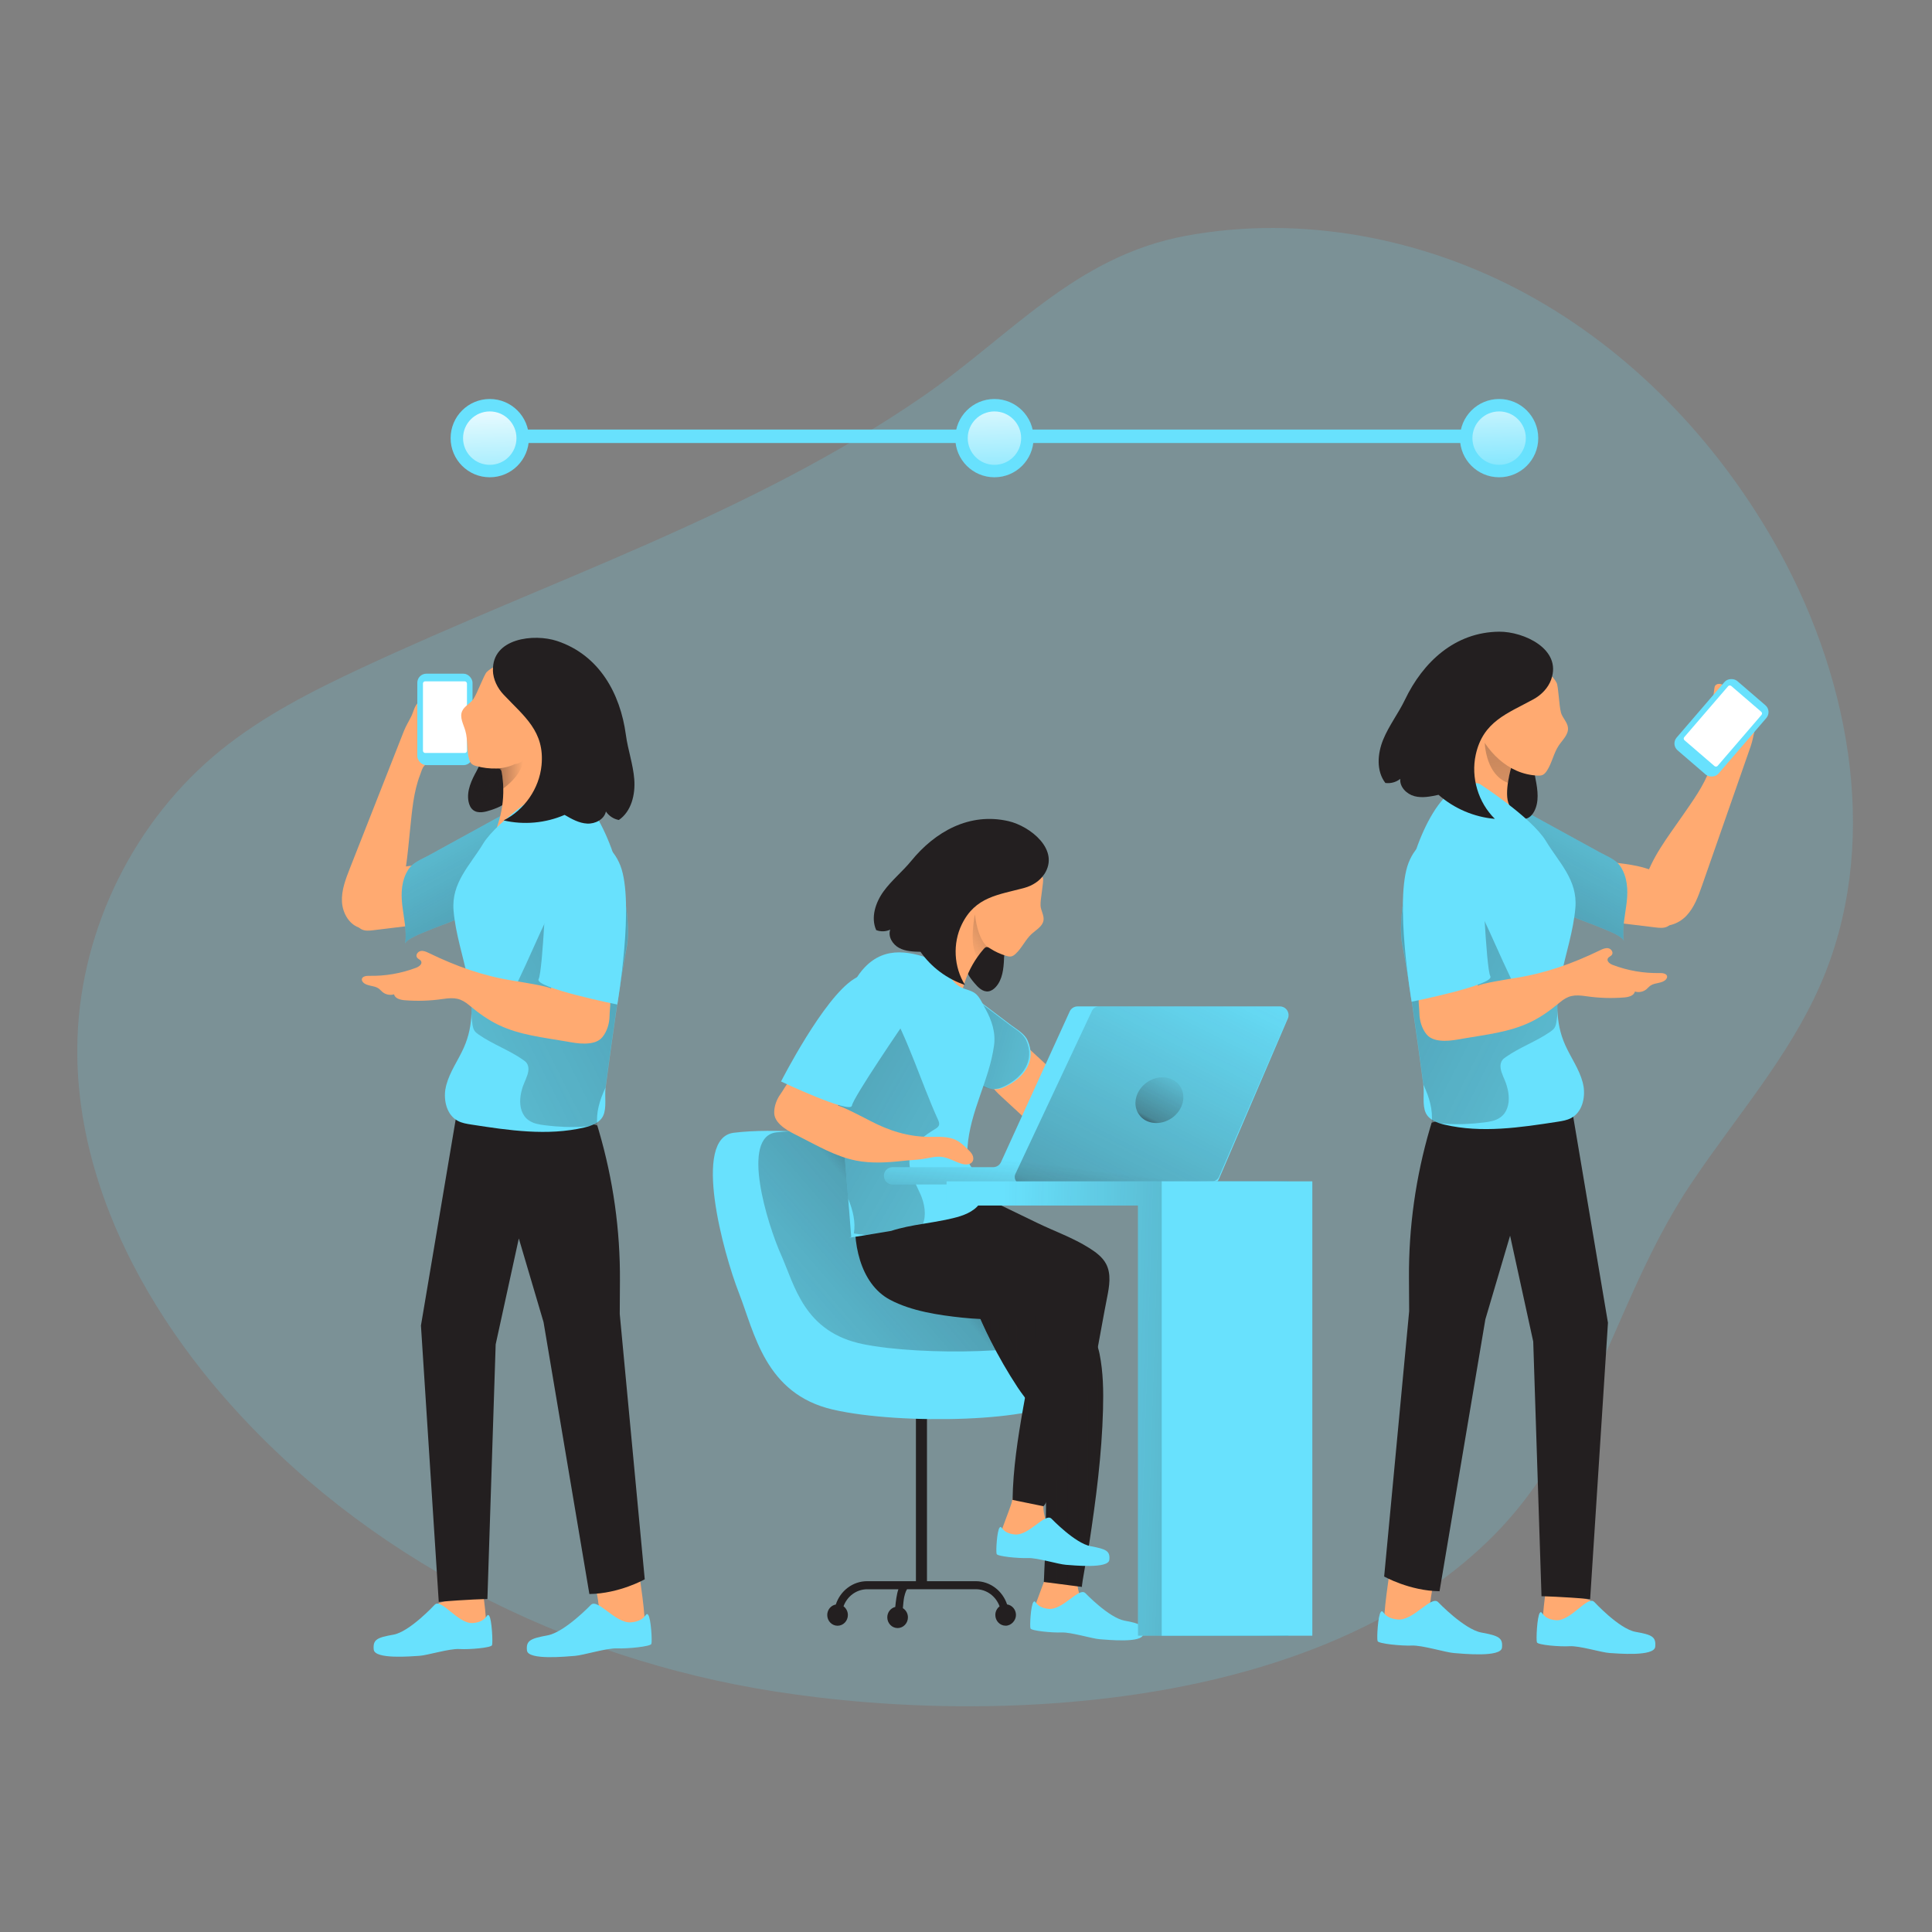 <svg transform="scale(1)" id="_0624_Workflow" xmlns="http://www.w3.org/2000/svg" xmlns:xlink="http://www.w3.org/1999/xlink" viewBox="0 0 500 500" class="show_show__wrapper__graphic__5Waiy "><rect x="0" y="0" width="500" height="500" fill="#808080" stroke="none"/><title>React</title><defs><style>.cls-1{fill:url(#linear-gradient);}.cls-1,.cls-2,.cls-3,.cls-4,.cls-5,.cls-6,.cls-7,.cls-8,.cls-9,.cls-10,.cls-11,.cls-12,.cls-13,.cls-14,.cls-15,.cls-16,.cls-17,.cls-18,.cls-19,.cls-20,.cls-21,.cls-22,.cls-23,.cls-24{stroke-width:0px;}.cls-2{isolation:isolate;opacity:.18;}.cls-2,.cls-24{fill:#68e1fd;}.cls-3{fill:url(#linear-gradient-11);}.cls-4{fill:url(#linear-gradient-12);}.cls-5{fill:url(#linear-gradient-13);}.cls-6{fill:url(#linear-gradient-10);}.cls-7{fill:url(#linear-gradient-17);}.cls-8{fill:url(#linear-gradient-16);}.cls-9{fill:url(#linear-gradient-19);}.cls-10{fill:url(#linear-gradient-15);}.cls-11{fill:url(#linear-gradient-18);}.cls-12{fill:url(#linear-gradient-14);}.cls-13{fill:url(#linear-gradient-4);}.cls-14{fill:url(#linear-gradient-2);}.cls-15{fill:url(#linear-gradient-3);}.cls-16{fill:url(#linear-gradient-8);}.cls-17{fill:url(#linear-gradient-9);}.cls-18{fill:url(#linear-gradient-7);}.cls-19{fill:url(#linear-gradient-5);}.cls-20{fill:url(#linear-gradient-6);}.cls-21{fill:#231f20;}.cls-22{fill:#fff;}.cls-23{fill:#ffaa71;}</style><linearGradient id="linear-gradient" x1="309.5" y1="4240.38" x2="215.85" y2="4159.57" gradientTransform="translate(-56 4546) scale(1 -1)" gradientUnits="userSpaceOnUse"><stop offset="0" stop-color="#231f20"></stop><stop offset=".08" stop-color="#231f20" stop-opacity=".69"></stop><stop offset=".21" stop-color="#231f20" stop-opacity=".32"></stop><stop offset="1" stop-color="#231f20" stop-opacity="0"></stop></linearGradient><linearGradient id="linear-gradient-2" x1="308.15" y1="4177.12" x2="341.51" y2="4177.12" xlink:href="#linear-gradient"></linearGradient><linearGradient id="linear-gradient-3" x1="-131.95" y1="4441.94" x2="-52.59" y2="4430.44" gradientTransform="translate(-284.39 4674.77) rotate(8.32) scale(1 -1)" xlink:href="#linear-gradient"></linearGradient><linearGradient id="linear-gradient-4" x1="317.57" y1="4309.99" x2="304.87" y2="4301.27" xlink:href="#linear-gradient"></linearGradient><linearGradient id="linear-gradient-5" x1="1224.7" y1="4431.32" x2="1370.76" y2="4374.19" gradientTransform="translate(-1670.44 4471.96) rotate(8.32) scale(1 -1)" xlink:href="#linear-gradient"></linearGradient><linearGradient id="linear-gradient-6" x1="332.1" y1="4221.78" x2="334.8" y2="4243.69" xlink:href="#linear-gradient"></linearGradient><linearGradient id="linear-gradient-7" x1="-4696.89" y1="4213.61" x2="-4741.55" y2="4300.93" gradientTransform="translate(-4423.07 4546) rotate(-180)" xlink:href="#linear-gradient"></linearGradient><linearGradient id="linear-gradient-8" x1="-4598.63" y1="4294.42" x2="-4606.26" y2="4309.34" gradientTransform="translate(-6293.12 715.34) rotate(-145.05) scale(1 .96) skewX(-7.35)" xlink:href="#linear-gradient"></linearGradient><linearGradient id="linear-gradient-9" x1="1585.16" y1="3702.22" x2="1635.57" y2="3756.26" gradientTransform="translate(-192.61 4234.71) rotate(-14.8) scale(1 -1)" xlink:href="#linear-gradient"></linearGradient><linearGradient id="linear-gradient-10" x1="439.62" y1="4376.1" x2="449.94" y2="4311.91" xlink:href="#linear-gradient"></linearGradient><linearGradient id="linear-gradient-11" x1="966.64" y1="4399.09" x2="1133.01" y2="4334.02" gradientTransform="translate(-1050.71 4521) rotate(5.38) scale(1 -1)" xlink:href="#linear-gradient"></linearGradient><linearGradient id="linear-gradient-12" x1="401.62" y1="4180.47" x2="314" y2="4183.26" xlink:href="#linear-gradient"></linearGradient><linearGradient id="linear-gradient-13" x1="-794.82" y1="4330.27" x2="-744.4" y2="4384.31" gradientTransform="translate(-1743.74 4234.71) rotate(-165.2)" xlink:href="#linear-gradient"></linearGradient><linearGradient id="linear-gradient-14" x1="176.21" y1="4345.35" x2="203.98" y2="4341.49" xlink:href="#linear-gradient"></linearGradient><linearGradient id="linear-gradient-15" x1="-1483.89" y1="4167.58" x2="-1317.53" y2="4102.51" gradientTransform="translate(-885.63 4521) rotate(174.62)" xlink:href="#linear-gradient"></linearGradient><linearGradient id="linear-gradient-16" x1="184.48" y1="4345.57" x2="191.42" y2="4345.57" xlink:href="#linear-gradient"></linearGradient><linearGradient id="linear-gradient-17" x1="182.36" y1="4444.79" x2="183.48" y2="4410.19" gradientTransform="translate(-56 4546) scale(1 -1)" gradientUnits="userSpaceOnUse"><stop offset="0" stop-color="#fff"></stop><stop offset="1" stop-color="#fff" stop-opacity="0"></stop></linearGradient><linearGradient id="linear-gradient-18" x1="312.83" y1="4449" x2="313.95" y2="4414.4" xlink:href="#linear-gradient-17"></linearGradient><linearGradient id="linear-gradient-19" x1="443.31" y1="4453.21" x2="444.42" y2="4418.61" xlink:href="#linear-gradient-17"></linearGradient></defs><path class="cls-2" id="background" d="M472.47,251.59c-.44,1.13-.91,2.25-1.4,3.36-8.13,18.59-21.82,34.09-33.13,50.95-.3.44-.6.89-.9,1.34-.84,1.27-1.66,2.56-2.44,3.86-8.82,14.41-14.85,30.14-21.79,45.31-.38.84-.76,1.67-1.15,2.5-1.94,4.16-3.97,8.27-6.16,12.29-5.04,9.27-10.95,18.07-18.66,25.9-10.29,10.44-22.69,18.72-36.4,25.15-.37.18-.75.36-1.13.53-4.36,2.01-8.84,3.83-13.43,5.47-15.12,5.44-31.37,9.01-47.83,11.06-21.39,2.69-43.13,2.84-63.23,1.27-4.4-.34-8.71-.77-12.93-1.27-3.88-.46-7.69-.98-11.39-1.56-54.4-8.51-106.58-34.8-142.66-76.34-.63-.72-1.25-1.44-1.87-2.17-1.23-1.45-2.43-2.92-3.62-4.42-6.81-8.59-12.92-17.86-17.96-27.62-1.11-2.15-2.16-4.31-3.16-6.5-.99-2.15-1.91-4.32-2.77-6.51-1.31-3.31-2.48-6.67-3.51-10.06-3.51-11.55-5.32-23.53-4.89-35.66,1.02-28.5,14.87-56.32,37.03-74.28,11.01-8.92,23.77-15.4,36.62-21.39,48.67-22.69,100.55-39.56,144.8-69.99,22.93-15.73,39.6-36.45,68.37-41.78,29.93-5.54,61.55.52,88.27,15.1,26.72,14.58,48.59,37.37,63.77,63.76,19.34,33.64,27.69,75.76,13.55,111.7h0Z"></path><g id="chair"><path class="cls-21" d="M216.31,415.23c1.15-3.5,4.35-6.02,8.11-6.02h12.62v-44.6h2.86v44.6h12.62c3.76,0,6.95,2.52,8.11,6.01,1.3.19,2.3,1.34,2.3,2.74s-1.2,2.77-2.67,2.77-2.67-1.24-2.67-2.77c0-.92.43-1.73,1.1-2.23-.93-2.59-3.34-4.44-6.15-4.44h-17.78c-.15.17-.47.74-.76,2.03-.15.68-.26,2.05-.34,2.87.78.48,1.31,1.37,1.31,2.38,0,1.53-1.2,2.77-2.67,2.77s-2.67-1.24-2.67-2.77c0-1.31.88-2.41,2.06-2.69.13-1.3.37-3.4.82-4.58h-8.07c-2.81,0-5.21,1.84-6.14,4.41.68.5,1.13,1.33,1.13,2.26,0,1.53-1.2,2.77-2.67,2.77s-2.67-1.24-2.67-2.77c0-1.38.97-2.52,2.25-2.73h-.03Z"></path><path class="cls-24" d="M215.68,293.61c9.34,4.51,13.39,26.59,17.45,35.6,4.05,9.01,16.22,5.41,28.83,11.26,12.62,5.86,18.97,15.25,13.32,21.37-5.66,6.12-42.15,7.02-59.72,2.96-17.57-4.05-20.27-19.82-24.33-30.19-4.05-10.36-12.16-40.1-1.35-41.45,10.81-1.35,25.8.44,25.8.44h0Z"></path><path class="cls-1" d="M223.5,293.39c8.16,3.45,11.7,20.34,15.24,27.24,3.54,6.89,14.16,4.14,25.18,8.62,11.02,4.48,16.57,11.67,11.63,16.35-4.94,4.68-36.81,5.37-52.15,2.27s-17.71-15.17-21.25-23.1c-3.54-7.93-10.62-30.68-1.18-31.72s22.53.34,22.53.34h0Z"></path></g><g id="character_2"><path class="cls-23" d="M278.96,415.21c-.2.27-.45.52-.7.75-.69.62-1.46,1.16-2.34,1.47-2.05.72-4.31.12-6.38-.54-.51-.16-1.06-.37-1.32-.84-.29-.53-.08-1.19.13-1.76.53-1.42,1.05-2.84,1.58-4.26.33-.88.65-1.76.83-2.68.14-.69.4-1.44,1.05-1.85.31-.19.68-.23,1.05-.24,1.2-.03,2.41.19,3.44.82.45.27.89.61,1.23,1.01s.93.85,1.13,1.3c.09.2.09.42.1.64.02.89.14,1.78.35,2.65.21.89.53,1.83.26,2.71-.09.3-.24.57-.42.82h.01Z"></path><path class="cls-24" d="M280.86,412.27s6.13,6.41,10.16,7.15,5.08,1.22,4.83,3.55c-.26,2.32-9.27,1.4-11.24,1.26-1.97-.14-7.44-1.85-9.88-1.75s-7.82-.42-8.04-1.04c-.23-.61.08-6.02.76-6.83.68-.81.36,1.44,3.99,1.77,3.64.33,7.81-5.68,9.42-4.1h0Z"></path><path class="cls-21" d="M253.55,330.33c.97-1.37,2.39-2.42,4-2.91,4.41-1.34,8.94,1.49,12.46,4.46,5.68,4.8,13.04,10.96,14.55,18.48.96,4.76,1.03,9.63.9,14.47-.31,11.64-1.83,23.26-3.59,34.75-.1.64-2.08,11.03-1.85,11.11l-9.87-1.28c.44-8.61.66-17.26.52-25.88-.08-4.72,0-9.75-1.15-14.36-.96-3.82-3.97-6.8-6.13-10.09-2.57-3.91-4.91-7.97-7.01-12.15-.76-1.5-1.48-3.03-2.17-4.56-1.42-3.14-2.72-6.65-1.7-9.94.23-.75.59-1.46,1.04-2.1h0Z"></path><path class="cls-14" d="M253.55,330.33c.97-1.37,2.39-2.42,4-2.91,4.41-1.34,8.94,1.49,12.46,4.46,5.68,4.8,13.04,10.96,14.55,18.48.96,4.76,1.03,9.63.9,14.47-.31,11.64-1.83,23.26-3.59,34.75-.1.64-2.08,11.03-1.85,11.11l-9.87-1.28c.44-8.61.66-17.26.52-25.88-.08-4.72,0-9.75-1.15-14.36-.96-3.82-3.97-6.8-6.13-10.09-2.57-3.91-4.91-7.97-7.01-12.15-.76-1.5-1.48-3.03-2.17-4.56-1.42-3.14-2.72-6.65-1.7-9.94.23-.75.59-1.46,1.04-2.1h0Z"></path><path class="cls-23" d="M264.12,269.06c-.4-.5-.87-1.05-1.51-1.1-.36-.02-.7.12-1.02.28-3.01,1.51-4.95,4.71-5.47,8.04-.22,1.43-.21,2.94.37,4.26.58,1.32,1.67,2.34,2.73,3.31,2.9,2.68,5.8,5.36,8.7,8.04.68.63,1.41,1.29,2.33,1.44,1,.17,2-.29,2.82-.89,2.1-1.54,3.44-4.06,3.55-6.66.27-6.77-8.69-11.94-12.49-16.74v.02Z"></path><path class="cls-24" d="M244.97,252.68c3.21,2.42,6.42,4.85,9.62,7.27,2.34,1.77,4.67,3.53,7.01,5.3,1.59,1.2,3.54,2.23,4.35,4.03,2.34,5.22-.91,9.62-5.64,11.88-.52.25-1.06.48-1.62.6-2.71.59-5.49-1.08-7.2-3.04-.77-.89-1.93-1.78-2.43-2.85-.46-.99-.34-2.17-.53-3.22-1.03-5.78-2.06-11.56-3.09-17.34-.16-.87-.31-1.75-.47-2.62h0Z"></path><path class="cls-15" d="M244.61,252.63c3.21,2.42,6.42,4.85,9.62,7.27,2.34,1.77,4.67,3.53,7.01,5.3,1.59,1.2,3.54,2.23,4.35,4.03,2.34,5.22-.91,9.62-5.64,11.88-.52.25-1.06.48-1.62.6-2.71.59-5.49-1.08-7.2-3.04-.77-.89-1.93-1.78-2.43-2.85-.46-.99-.34-2.17-.53-3.22-1.03-5.78-2.06-11.56-3.09-17.34-.16-.87-.31-1.75-.47-2.62h0Z"></path><path class="cls-21" d="M259.84,248.19c-.11,2.56-.4,5.32-2.12,7.23-.51.57-1.18,1.05-1.94,1.15-1.47.18-2.68-1.06-3.63-2.19-1.26-1.5-2.61-3.33-2.15-5.24.3-1.23,1.28-2.15,2.26-2.95,1.86-1.52,3.86-2.86,5.85-4.19,1.28-.86,2.54-1.16,2.42.57-.13,1.87-.62,3.72-.7,5.63h0Z"></path><path class="cls-23" d="M270.2,395.95c-.2.27-.45.52-.7.75-.69.62-1.46,1.16-2.34,1.47-2.05.72-4.31.12-6.38-.54-.51-.16-1.06-.37-1.32-.84-.29-.53-.08-1.19.13-1.76.53-1.42,1.05-2.84,1.58-4.26.33-.88.65-1.76.83-2.68.14-.69.4-1.44,1.05-1.85.31-.19.68-.23,1.05-.24,1.2-.03,2.41.19,3.44.82.45.27.89.61,1.23,1.01s.93.85,1.13,1.3c.09.2.09.42.1.64.02.89.14,1.78.35,2.65.21.89.53,1.83.26,2.71-.09.3-.24.57-.42.82h.01Z"></path><path class="cls-24" d="M272.1,393.01s6.13,6.41,10.16,7.15,5.08,1.22,4.83,3.55c-.26,2.32-9.27,1.4-11.24,1.26-1.97-.14-7.44-1.85-9.88-1.75s-7.82-.42-8.04-1.04c-.23-.61.08-6.02.76-6.83.68-.81.36,1.44,3.99,1.77,3.64.33,7.81-5.68,9.42-4.1h0Z"></path><path class="cls-21" d="M221.76,311.33c-.08,0-.23,1.47-.24,1.56-1.04,8.2.91,19.29,8.82,23.49,5.53,2.94,12.56,3.98,18.72,4.63,6.5.68,13.09.55,19.56-.43-1.68,15.94-6.32,31.57-6.57,47.6,2.65.54,5.3,1.08,7.94,1.62.59,0,2.76-5.49,3.09-6.18,1.03-2.2,2.01-4.43,2.93-6.68,1.79-4.39,3.35-8.86,4.69-13.4,2.69-9.12,3.96-18.43,5.81-27.72.58-2.91,1.13-6.09-.25-8.71-.94-1.79-2.65-3.04-4.36-4.12-4.24-2.67-8.93-4.31-13.4-6.47-4.68-2.26-9.35-4.52-14.03-6.79l-32.71,1.62v-.02Z"></path><path class="cls-23" d="M270.06,238.18c-.24,1.57-1.88,2.44-3.05,3.5-1.64,1.49-2.53,3.66-4.16,5.16-.34.32-.74.62-1.2.69-.4.07-.8-.03-1.18-.14-1.52-.44-2.97-1.11-4.29-1.97-.18-.12-.37-.24-.56-.3-.1-.03-.2-.04-.31-.03-.31.04-.54.28-.74.51-.57.65-1.1,1.33-1.59,2.04-1.83,2.6-3.16,5.55-3.9,8.64-.31,1.3-.72,2.86-2,3.24-.45.13-.92.08-1.37-.04-2.98-.76-4.48-4.07-5.16-7.07-.61-2.68-.91-5.43-.88-8.18,0-.78.05-1.57.33-2.3.35-.93,1.07-1.68,1.75-2.41,2.29-2.48,4.33-5.19,6.07-8.08,2.23-3.7,4.07-7.81,7.42-10.55,1.11-.92,2.44-1.68,3.89-1.74,1.59-.06,3.08.73,4.45,1.53,2.71,1.59,5.55,3.59,6.35,6.63.23.87-.72,5.39-.64,7.02.06,1.32.96,2.54.77,3.85h0Z"></path><path class="cls-13" d="M255.62,245.12c-.1-.03-.2-.04-.31-.03-.31.04-.54.28-.74.51-.57.65-1.1,1.33-1.59,2.04l-.03.03c-2.3-3-.65-11.04-.65-11.04.84,6.84,3.16,8.29,3.32,8.49h0Z"></path><path class="cls-24" d="M252.11,312.96c-2.12,1.61-4.86,2.19-7.47,2.75-1.9.39-3.85.69-5.8,1.02-2.8.45-5.58.97-8.2,1.82-2.8.47-4.89.83-6.46,1.08-3.32.55-4.24.66-4.35.64.11-.06.47-.15.47-.15,0,0-.32-4.13-.79-9.91-.86-10.65-2.25-26.85-3.24-32.98-.41-2.59-.03-6.78,1.01-11.43,1.19-5.37,2.57-11.28,6.47-15.41,5.46-5.77,12.24-4.18,18.92-1.52.41.16.82.33,1.16.6.55.45.85,1.12,1.16,1.75.86,1.77,2.03,3.5,3.81,4.35,1.29.61,2.83.76,3.9,1.79.97.93,1.66,2.52,2.3,3.68,1.64,2.96,2.73,6.13,2.25,9.56-1.23,9.05-6.23,16.95-6.87,26.42-.1,1.38-.14,2.81.43,4.05.83,1.87,2.84,2.99,3.67,4.84,1.12,2.44-.24,5.42-2.37,7.05Z"></path><path class="cls-19" d="M238.23,309.11c1.05,2.37,1.56,5.41.61,7.63-.35.81-.89,1.54-1.69,2.05-1.13.74-2.55.9-3.9,1-3.02.23-6.05.19-9.07-.15-1.07-.1-2.14-.25-3.2-.43.49-2.95-.23-5.96-1.47-8.99-.86-10.65-2.25-26.85-3.24-32.98-.41-2.59-.03-6.78,1.01-11.43,1.93-1.95,3.69-3.86,4.68-5.68.93-1.65,2.35-3.43,4.25-3.28,1.67.13,2.83,1.71,3.68,3.17,5.25,9.19,8.49,20.08,12.86,29.75.19.44.4.9.27,1.37-.13.49-.61.81-1.06,1.08-2.74,1.68-5.69,3.72-6.42,6.85-.82,3.45,1.26,6.8,2.69,10.03h0Z"></path><path class="cls-23" d="M221.51,300.35c3.99.79,8.1.53,12.12.09,1.71-.19,3.42-.24,5.11-.48s3.29-.76,4.97-.56c1.79.21,3.37,1.23,5.09,1.76,1.02.32,2.36.34,2.9-.58.3-.52.22-1.19-.05-1.72s-.71-.96-1.14-1.38c-.95-.92-1.91-1.85-3.09-2.43-2.11-1.04-4.58-.82-6.93-.83-5.58-.03-10.47-1.63-15.34-4.17-.6-.31-8.14-4.28-8.32-3.83.35-.87,1.02-1.56,1.5-2.37s.74-1.87.23-2.65c-.37-.57-1.06-.83-1.7-1.05-2.09-.7-4.24-1.23-6.42-1.57-1.34-.21-2.72-.35-4.03.01-2.42.68-3.13,2.76-4.44,4.59-1,1.39-1.67,3.21-1.6,4.95.07,1.55,1.23,2.78,2.45,3.7s2.5,1.53,3.81,2.19c4.83,2.44,9.58,5.27,14.89,6.33h0Z"></path><path class="cls-24" d="M234.16,264.5s-13.3,19.4-13.68,21.64-18.35-6.25-18.35-6.25c0,0,10.99-21.61,18.89-26.54,7.9-4.93,16.62.9,13.15,11.15h0Z"></path><path class="cls-21" d="M270.24,226.25c-1.16,1.77-3.08,2.97-5.12,3.53-6.75,1.83-12.7,2.26-16.21,9.46-2.39,4.91-2.07,11.04.83,15.67-4.62-1.54-8.72-4.59-11.51-8.58-1.9-.05-3.89-.11-5.56-1.02-1.67-.9-2.91-2.93-2.28-4.72-1.13.53-2.47.57-3.63.12-1.45-3.25-.19-7.12,1.89-10,2.08-2.88,4.91-5.14,7.16-7.89,6.15-7.55,15.06-12.66,25.22-10.3,5.54,1.29,13.38,7.39,9.22,13.74h-.01Z"></path></g><g id="laptop"><path class="cls-24" d="M315.43,305.19l17.87-41.62c.63-1.47-.45-3.11-2.05-3.11h-52.38c-.87,0-1.67.51-2.03,1.3l-17.79,39.01c-.36.79-1.16,1.3-2.03,1.3h-26.03c-1.21,0-2.2.96-2.23,2.17h0c-.03,1.25.97,2.29,2.23,2.29h82.38c.89,0,1.7-.53,2.05-1.35h.01Z"></path><path class="cls-20" d="M315.43,305.19l17.87-41.62c.63-1.47-.45-3.11-2.05-3.11h-52.38c-.87,0-1.67.51-2.03,1.3l-17.79,39.01c-.36.79-1.16,1.3-2.03,1.3h-26.03c-1.21,0-2.2.96-2.23,2.17h0c-.03,1.25.97,2.29,2.23,2.29h82.38c.89,0,1.7-.53,2.05-1.35h.01Z"></path><path class="cls-18" d="M262.8,303.78l19.8-42.18c.32-.69,1.03-1.13,1.8-1.13h47.1c1.42,0,2.38,1.42,1.83,2.71l-17.84,41.36c-.31.71-1.01,1.18-1.8,1.19l-49.05.82c-1.46.02-2.45-1.46-1.84-2.77Z"></path><ellipse class="cls-16" cx="300.05" cy="284.72" rx="6.46" ry="5.63" transform="translate(-108.99 223.24) rotate(-34.95)"></ellipse></g><g id="character_3"><path class="cls-23" d="M400.19,410.66s-1.48,9.71-.68,10.82c.8,1.11,5.46.74,8.33.1,2.87-.64,3.57-4.35,3.57-4.35l.2-3.06-11.42-3.51Z"></path><path class="cls-23" d="M359.78,405.77s-2.1,13.54-1.41,14.72c.69,1.18,5.85-1.71,8.77-2.07,2.92-.36,3.19-5.04,3.19-5.04l.49-3.03-11.04-4.58h0Z"></path><path class="cls-21" d="M370.5,290.56l-.42,1.42c-3.69,12.6-5.53,25.66-5.44,38.79l.05,8.57-6.47,68.66s6.57,3.71,14.33,3.81l11.86-70.36,6.4-21.66,5.99,27.41,2.14,65.9s5.48.11,12.59.75l4.61-71.52-10.42-61.79-35.22,10.01h0Z"></path><path class="cls-24" d="M412.57,414.55s6.47,7.02,10.71,7.77,5.34,1.26,5.09,3.86c-.26,2.59-9.72,1.74-11.79,1.62s-7.82-1.92-10.38-1.76-8.21-.32-8.45-1c-.24-.68.05-6.71.75-7.62.71-.91.38,1.59,4.2,1.89,3.82.3,8.16-6.47,9.86-4.75h.01Z"></path><path class="cls-24" d="M372.16,414.6s6.76,7.08,11.22,7.9c4.45.82,5.61,1.35,5.33,3.92s-10.23,1.55-12.41,1.39-8.21-2.05-10.9-1.94-8.63-.47-8.88-1.15.09-6.65.83-7.54c.75-.89.39,1.59,4.41,1.95,4.02.36,8.62-6.27,10.4-4.53h0Z"></path><g id="character"><path class="cls-23" d="M442.28,193.68c-.03-.06-.05-.12-.07-.18-.73-1.8-1.53-3.71-1.17-5.7.23-1.25.91-2.37,1.38-3.56.76-1.91.99-3.98,1.25-6.02.03-.25.07-.52.2-.74.25-.4.77-.55,1.23-.49,1.19.14,1.96,1.29,2.53,2.33s1.24,2.22,2.4,2.5c.77.18,1.57-.08,2.36,0,1.48.17,2.57,1.64,2.73,3.12s-.6,2.6-.98,4.01-.56,2.76-1.04,4.13c-3.2,9.15-6.39,18.31-9.59,27.46l-3,8.58c-.99,2.82-2.03,5.74-4.09,7.9-2.07,2.16-5.46,3.35-8.12,1.98-1.76-.9-2.89-2.77-3.25-4.72-.37-1.94-.06-3.96.48-5.86,1.8-6.35,6.01-11.67,9.76-17.1,2.71-3.94,5.65-7.88,7.27-12.43.29-.82.78-1.69.7-2.56s-.61-1.85-.97-2.68v.02Z"></path><rect class="cls-24" x="433.68" y="181.21" width="23.67" height="14.29" rx="2.34" ry="2.34" transform="translate(12.09 403.06) rotate(-49.27)"></rect><rect class="cls-22" x="436.61" y="182.2" width="18.54" height="11.39" rx=".56" ry=".56" transform="translate(12.56 403.18) rotate(-49.27)"></rect><path class="cls-23" d="M410.28,222.02c-.68-.19-1.46-.38-2.06,0-.33.21-.55.56-.73.91-1.72,3.29-1.38,7.42.3,10.73.72,1.42,1.71,2.76,3.09,3.57,1.37.8,3,1.01,4.58,1.21,4.33.53,8.66,1.05,12.99,1.58,1.02.12,2.1.24,3.02-.21,1.01-.49,1.6-1.56,1.95-2.62.89-2.73.46-5.86-1.13-8.25-4.13-6.24-15.49-5.07-22-6.9v-.02Z"></path><path class="cls-24" d="M393.84,209.51c3.89,2.14,7.78,4.27,11.68,6.41,2.84,1.56,5.67,3.11,8.51,4.67,1.93,1.06,4.22,1.87,5.39,3.71,1.74,2.73,1.93,5.92,1.58,9.07-.38,3.38-1.25,6.78-.76,10.15-.18-1.22-4.74-2.91-5.75-3.34-2.16-.93-4.4-1.66-6.57-2.57-1.76-.74-4.79-1.76-5.9-3.41-.55-.82-.77-2.47-1.09-3.43-2.05-6.15-4.1-12.3-6.15-18.45-.31-.93-.62-1.86-.93-2.79v-.02Z"></path><path class="cls-17" d="M393.84,209.51c3.89,2.14,7.78,4.27,11.68,6.41,2.84,1.56,5.67,3.11,8.51,4.67,1.93,1.06,4.22,1.87,5.39,3.71,1.74,2.73,1.93,5.92,1.58,9.07-.38,3.38-1.25,6.78-.76,10.15-.18-1.22-4.74-2.91-5.75-3.34-2.16-.93-4.4-1.66-6.57-2.57-1.76-.74-4.79-1.76-5.9-3.41-.55-.82-.77-2.47-1.09-3.43-2.05-6.15-4.1-12.3-6.15-18.45-.31-.93-.62-1.86-.93-2.79v-.02Z"></path><path class="cls-21" d="M397.42,201.73c.55,2.78.95,5.82-.4,8.31-.4.74-.99,1.43-1.78,1.73-1.53.58-3.15-.44-4.46-1.41-1.74-1.29-3.66-2.9-3.66-5.07,0-1.39.82-2.64,1.66-3.75,1.6-2.11,3.4-4.06,5.19-6.02,1.15-1.25,2.43-1.9,2.74,0,.34,2.04.3,4.15.71,6.23h0Z"></path><path class="cls-23" d="M391.19,198.26s-2.14,7.05-.61,10.05c1.53,3-11.2-4.47-11.2-4.47l1.74-12.35,2.54-1.67,7.53,8.44Z"></path><path class="cls-6" d="M384.21,191.09s-.27,9.09,6.03,11.52l.95-4.64-6.98-6.88Z"></path><path class="cls-23" d="M403.97,184.42c.41,1.4,1.69,2.48,1.82,3.93.16,1.74-1.38,3.1-2.36,4.55-1.37,2.02-1.77,4.58-3.12,6.61-.29.43-.64.85-1.11,1.06-.41.17-.86.17-1.3.15-7.73-.35-13.34-6.38-16.23-13.21-1.79-4.23,1.16-10.45,3.75-13.88.96-1.27,2.19-2.44,3.72-2.87,1.69-.48,3.49,0,5.18.49,3.32,1,6.89,2.41,8.53,5.46.47.88.63,5.98,1.13,7.7h-.01Z"></path><path class="cls-24" d="M409.81,281.05c.51,3.19-.39,6.8-3.2,8.3-1.08.58-2.32.77-3.53.96-9.68,1.5-19.65,2.99-29.19.76-1.95-.45-4.07-1.24-4.91-3.06-.95-2.06-.32-5.03-.62-7.28-1.55-11.69-4.01-29.47-5.44-36.18-.59-2.83-.42-7.47.46-12.66,2.35-13.69,9.51-31.2,19.43-29.1,0,0,13.5,8.68,17.25,14.83,3.43,5.66,8.26,10.13,7.65,17.31-1.02,12.01-7.99,23.49-2.64,35.51,1.44,3.23,3.58,6.16,4.5,9.57.09.34.17.69.22,1.05h.02Z"></path><path class="cls-3" d="M388.95,278.44c.29.69.61,1.36.81,1.96.68,2.02,1.05,4.37.29,6.42-.34.92-.9,1.75-1.75,2.35-1.2.88-2.76,1.14-4.24,1.32-3.31.42-6.66.56-10,.35-1.18-.05-2.38-.16-3.55-.29.37-3.28-.59-6.56-2.13-9.83-1.55-11.69-4.01-29.47-5.44-36.18-.59-2.83-.42-7.47.46-12.66,2.02-2.26,3.84-4.46,4.84-6.52.93-1.87,2.39-3.91,4.5-3.86,1.85.04,3.22,1.73,4.23,3.29,6.31,9.83,10.49,21.66,15.87,32.08.59,1.19.72,1.86,2.14,2.31,1.14.36,2.4.32,3.57.2,1.49-.15,2.98-.38,4.45-.67.19,1.91.12,3.84-.19,5.74-.1.57-.22,1.15-.55,1.62-.27.38-.65.67-1.03.93-3.63,2.54-7.93,4.02-11.55,6.58-.43.3-.87.64-1.09,1.12-.56,1.17-.14,2.51.38,3.75h-.02Z"></path><path class="cls-23" d="M395.99,264.57c2.74-1.31,5.23-3.09,7.55-5.04,2.32-1.95,3.81-2.17,6.97-1.71,3.25.48,6.56.58,9.84.32,1.13-.09,2.5-.44,2.77-1.53,1,.31,2.15.08,2.96-.58.37-.3.66-.68,1.05-.95,1.22-.85,3.13-.51,4.06-1.66.15-.18.26-.41.26-.64,0-.78-1.07-.98-1.85-.96-4.16.1-8.34-.62-12.23-2.1-.73-.28-1.61-.94-1.28-1.65.21-.45.81-.58,1.08-.99.42-.62-.18-1.52-.92-1.67s-1.47.18-2.15.51c-7.06,3.42-13.95,5.9-21.7,7.14-.73.12-10.03,1.58-9.9,2.1-.27-1-.13-2.06-.23-3.09-.1-1.03-.58-2.15-1.55-2.5-.71-.25-1.49-.04-2.2.19-2.31.76-4.56,1.71-6.72,2.84-1.32.69-2.64,1.49-3.56,2.67-1.69,2.19-.94,4.51-.9,6.99.03,1.89.64,3.94,1.85,5.43,1.08,1.33,2.93,1.65,4.61,1.67,1.62.02,3.22-.29,4.82-.57,5.89-1.02,11.96-1.65,17.35-4.22h.02Z"></path><path class="cls-24" d="M383.54,224.48s1.02,25.95,2.16,28.19c1.14,2.24-20.37,6.57-20.37,6.57,0,0-4.53-26.38-.79-35.96,3.74-9.58,15.31-10.17,19,1.2h0Z"></path><path class="cls-21" d="M401.45,175.85c-.79,2.2-2.53,3.99-4.59,5.12-6.77,3.71-13.04,5.72-14.94,14.35-1.29,5.89.64,12.38,4.95,16.6-5.35-.45-10.55-2.67-14.58-6.22-2.05.44-4.2.89-6.23.35s-3.88-2.39-3.67-4.48c-1.07.86-2.5,1.25-3.86,1.06-2.39-3.11-2.05-7.59-.56-11.23,1.49-3.63,3.94-6.79,5.64-10.33,4.65-9.69,12.88-17.49,24.39-17.59,6.28-.05,16.27,4.46,13.45,12.35v.02Z"></path></g></g><g id="table"><polygon class="cls-24" points="333.5 305.73 333.49 305.73 294.51 305.73 244.97 305.73 244.97 311.99 294.51 311.99 294.51 423.32 333.49 423.32 333.49 311.99 333.5 311.99 333.5 305.73"></polygon><polygon class="cls-4" points="333.5 305.73 333.49 305.73 294.51 305.73 244.97 305.73 244.97 311.99 294.51 311.99 294.51 423.32 333.49 423.32 333.49 311.99 333.5 311.99 333.5 305.73"></polygon><rect class="cls-24" x="300.65" y="305.73" width="38.98" height="117.59"></rect></g><g id="character_1"><path class="cls-23" d="M124.89,411.39s1.48,9.71.68,10.82c-.8,1.11-5.46.74-8.33.1-2.87-.64-3.57-4.35-3.57-4.35l-.2-3.06,11.42-3.51Z"></path><path class="cls-23" d="M165.31,406.5s2.1,13.54,1.41,14.72c-.69,1.18-5.85-1.71-8.77-2.07-2.92-.36-3.19-5.04-3.19-5.04l-.49-3.03,11.04-4.58h0Z"></path><path class="cls-21" d="M154.58,291.28l.42,1.42c3.69,12.6,5.53,25.66,5.44,38.79l-.05,8.57,6.47,68.66s-6.57,3.71-14.33,3.81l-11.86-70.36-6.4-21.66-5.99,27.41-2.14,65.9s-5.48.11-12.59.75l-4.61-71.52,10.42-61.79,35.22,10.01h0Z"></path><path class="cls-24" d="M112.52,415.28s-6.47,7.02-10.71,7.77-5.34,1.26-5.09,3.86c.26,2.59,9.72,1.74,11.79,1.62s7.82-1.92,10.38-1.76,8.21-.32,8.45-1c.24-.68-.05-6.71-.75-7.62-.71-.91-.38,1.59-4.2,1.89-3.82.3-8.16-6.47-9.86-4.75h0Z"></path><path class="cls-24" d="M152.93,415.33s-6.76,7.08-11.22,7.9c-4.45.82-5.61,1.35-5.33,3.92.28,2.57,10.23,1.55,12.41,1.39,2.17-.16,8.21-2.05,10.9-1.94,2.69.11,8.63-.47,8.88-1.15s-.09-6.65-.83-7.54c-.75-.89-.39,1.59-4.41,1.95-4.02.36-8.62-6.27-10.4-4.53h0Z"></path><g id="character-2"><path class="cls-23" d="M112.38,196.69c.06-.03.11-.06.17-.08,1.73-.89,3.59-1.81,4.6-3.56.64-1.1.86-2.39,1.27-3.6.67-1.94,1.85-3.66,2.98-5.38.14-.21.29-.44.33-.69.07-.46-.22-.91-.61-1.18-.99-.67-2.32-.3-3.44.12s-2.39.88-3.46.33c-.7-.36-1.14-1.09-1.79-1.53-1.24-.84-3.02-.43-4.11.59-1.09,1.02-1.24,2.36-1.88,3.67-.64,1.31-1.37,2.45-1.91,3.81-3.55,9.02-7.1,18.05-10.65,27.07-1.11,2.82-2.22,5.64-3.33,8.46-1.09,2.78-2.21,5.67-2.05,8.66.16,2.98,1.96,6.1,4.86,6.8,1.92.46,4-.22,5.54-1.45,1.55-1.23,2.63-2.96,3.46-4.75,2.78-5.98,3.06-12.77,3.77-19.32.51-4.75.86-9.66,2.6-14.16.31-.81.52-1.79,1.15-2.4s1.67-1,2.49-1.4h.01Z"></path><rect class="cls-24" x="108" y="174.35" width="14.29" height="23.67" rx="2.34" ry="2.34"></rect><rect class="cls-22" x="109.46" y="176.33" width="11.39" height="18.54" rx=".56" ry=".56"></rect><path class="cls-23" d="M114.8,222.74c.68-.19,1.46-.38,2.06,0,.33.21.55.56.73.91,1.72,3.29,1.38,7.42-.3,10.73-.72,1.42-1.71,2.76-3.09,3.57-1.37.8-3,1.01-4.58,1.21-4.33.53-8.66,1.05-12.99,1.58-1.02.12-2.1.24-3.02-.21-1.01-.49-1.6-1.56-1.95-2.62-.89-2.73-.46-5.86,1.13-8.25,4.13-6.24,15.49-5.07,22-6.9v-.02Z"></path><path class="cls-24" d="M131.25,210.24c-3.89,2.14-7.78,4.27-11.68,6.41-2.84,1.56-5.67,3.11-8.51,4.67-1.93,1.06-4.22,1.87-5.39,3.71-1.74,2.73-1.93,5.92-1.58,9.07.38,3.38,1.25,6.78.76,10.15.18-1.22,4.74-2.91,5.75-3.34,2.16-.93,4.4-1.66,6.57-2.57,1.76-.74,4.79-1.76,5.9-3.41.55-.82.77-2.47,1.09-3.43,2.05-6.15,4.1-12.3,6.15-18.45.31-.93.62-1.86.93-2.79v-.02Z"></path><path class="cls-5" d="M131.25,210.24c-3.89,2.14-7.78,4.27-11.68,6.41-2.84,1.56-5.67,3.11-8.51,4.67-1.93,1.06-4.22,1.87-5.39,3.71-1.74,2.73-1.93,5.92-1.58,9.07.38,3.38,1.25,6.78.76,10.15.18-1.22,4.74-2.91,5.75-3.34,2.16-.93,4.4-1.66,6.57-2.57,1.76-.74,4.79-1.76,5.9-3.41.55-.82.77-2.47,1.09-3.43,2.05-6.15,4.1-12.3,6.15-18.45.31-.93.62-1.86.93-2.79v-.02Z"></path><path class="cls-21" d="M123.43,199.38c-1.38,2.47-2.7,5.24-2.18,8.03.16.83.5,1.67,1.16,2.2,1.27,1.02,3.13.55,4.68.03,2.06-.69,4.38-1.63,5.04-3.7.43-1.33.03-2.76-.43-4.08-.88-2.5-1.98-4.91-3.09-7.32-.71-1.54-1.72-2.56-2.61-.86-.95,1.83-1.56,3.86-2.59,5.71h.02Z"></path><path class="cls-12" d="M124.41,199.77c-1.12,2.3-1.56,5.09-.5,7.41.26-1.03.65-2.03,1.13-2.97-.12.79-.18,1.6-.19,2.4,0,.2,0,.4.09.58.2.4.73.49,1.18.47,1.3-.07,2.56-.69,3.41-1.68.85-.99,1.26-2.33,1.13-3.63-.07-.65-.26-1.27-.46-1.89-.33-1.04-.66-2.09-1.2-3.03-.32-.56-.72-1.08-1.21-1.5-.22-.19-.51-.46-.79-.55-.44-.14-.38,0-.55.42-.54,1.4-1.4,2.63-2.05,3.97h.01Z"></path><path class="cls-23" d="M145.72,204.95c-.16.84-.58,1.61-1.02,2.35-1.56,2.6-3.43,5.02-5.55,7.19-2.37,2.43-5.7,4.68-8.94,3.68-.49-.15-.96-.38-1.3-.76-1-1.09-.48-2.8-.02-4.2.96-2.94,1.42-6.05,1.36-9.15-.02-1.36-.15-2.72-.37-4.07-.06-.33-.13-.69-.4-.91-.27-.21-.65-.2-1-.19-1.75.05-3.5-.16-5.18-.62-.43-.11-.86-.26-1.19-.55-.4-.34-.6-.84-.74-1.34-.66-2.36-.25-4.91-.94-7.26-.48-1.68-1.53-3.44-.84-5.05.57-1.34,2.13-1.98,2.94-3.18,1.01-1.49,2.73-6.29,3.45-6.98,2.51-2.4,6.33-2.64,9.8-2.57,1.76.03,3.62.15,5.08,1.12,1.32.89,2.14,2.37,2.66,3.88,1.56,4.52.92,9.44.89,14.22-.03,3.72.32,7.45,1.05,11.1.21,1.09.46,2.2.26,3.29h0Z"></path><path class="cls-24" d="M115.28,281.78c-.51,3.19.39,6.8,3.2,8.3,1.08.58,2.32.77,3.53.96,9.68,1.5,19.65,2.99,29.19.76,1.95-.45,4.07-1.24,4.91-3.06.95-2.06.32-5.03.62-7.28,1.55-11.69,4.01-29.47,5.44-36.18.59-2.83.42-7.47-.46-12.66-2.35-13.69-9.51-31.2-19.43-29.1,0,0-13.5,8.68-17.25,14.83-3.43,5.66-8.26,10.13-7.65,17.31,1.02,12.01,7.99,23.49,2.64,35.51-1.44,3.23-3.58,6.16-4.5,9.57-.09.34-.17.69-.22,1.05h-.02Z"></path><path class="cls-10" d="M136.14,279.17c-.29.69-.61,1.36-.81,1.96-.68,2.02-1.05,4.37-.29,6.42.34.92.9,1.75,1.75,2.35,1.2.88,2.76,1.14,4.24,1.32,3.31.42,6.66.56,10,.35,1.18-.05,2.38-.16,3.55-.29-.37-3.28.59-6.56,2.13-9.83,1.55-11.69,4.01-29.47,5.44-36.18.59-2.83.42-7.47-.46-12.66-2.02-2.26-3.84-4.46-4.84-6.52-.93-1.87-2.39-3.91-4.5-3.86-1.85.04-3.22,1.73-4.23,3.29-6.31,9.83-10.49,21.66-15.87,32.08-.59,1.19-.72,1.86-2.14,2.31-1.14.36-2.4.32-3.57.2-1.49-.15-2.98-.38-4.45-.67-.19,1.91-.12,3.84.19,5.74.1.57.22,1.15.55,1.62.27.38.65.67,1.03.93,3.63,2.54,7.93,4.02,11.55,6.58.43.3.87.64,1.09,1.12.56,1.17.14,2.51-.38,3.75h.02Z"></path><path class="cls-23" d="M129.1,265.29c-2.74-1.31-5.23-3.09-7.55-5.04s-3.81-2.17-6.97-1.71c-3.25.48-6.56.58-9.84.32-1.13-.09-2.5-.44-2.77-1.53-1,.31-2.15.08-2.96-.58-.37-.3-.66-.68-1.05-.95-1.22-.85-3.13-.51-4.06-1.66-.15-.18-.26-.41-.26-.64,0-.78,1.07-.98,1.85-.96,4.16.1,8.34-.62,12.23-2.1.73-.28,1.61-.94,1.28-1.65-.21-.45-.81-.58-1.08-.99-.42-.62.18-1.52.92-1.67s1.47.18,2.15.51c7.06,3.42,13.95,5.9,21.7,7.14.73.12,10.03,1.58,9.9,2.1.27-1,.13-2.06.23-3.09.1-1.03.58-2.15,1.55-2.5.71-.25,1.49-.04,2.2.19,2.31.76,4.56,1.71,6.72,2.84,1.32.69,2.64,1.49,3.56,2.67,1.69,2.19.94,4.51.9,6.99-.03,1.89-.64,3.94-1.85,5.43-1.08,1.33-2.93,1.65-4.61,1.67-1.62.02-3.22-.29-4.82-.57-5.89-1.02-11.96-1.65-17.35-4.22h-.02Z"></path><path class="cls-24" d="M141.55,225.21s-1.02,25.95-2.16,28.19,20.37,6.57,20.37,6.57c0,0,4.53-26.38.79-35.96-3.74-9.58-15.31-10.17-19,1.2h0Z"></path><path class="cls-21" d="M127.56,173.51c.07,2.34,1.18,4.58,2.79,6.28,5.29,5.62,10.65,9.45,9.8,18.26-.58,6-4.42,11.58-9.82,14.27,5.23,1.22,10.85.71,15.79-1.43,1.82,1.06,3.72,2.14,5.82,2.25,2.1.12,4.43-1.07,4.87-3.13.76,1.14,1.99,1.96,3.35,2.2,3.24-2.22,4.29-6.59,3.99-10.51-.3-3.91-1.66-7.67-2.18-11.56-1.44-10.65-6.87-20.61-17.79-24.25-5.96-1.98-16.85-.76-16.6,7.61h-.02Z"></path></g><path class="cls-8" d="M135.42,196.81c-.41,3.12-3.06,5.68-5.17,7.25-.02-1.36-.15-2.72-.37-4.07-.06-.33-.13-.69-.4-.91-.27-.21-.65-.2-1-.19,2.87-.11,4.75-1.15,4.75-1.15.74,0,1.61-.48,2.19-.93h0Z"></path></g><g id="process"><rect class="cls-24" x="128.48" y="111.17" width="260.27" height="3.48"></rect><circle class="cls-24" cx="126.75" cy="113.39" r="10.13"></circle><circle class="cls-7" cx="126.75" cy="113.39" r="6.91"></circle><circle class="cls-24" cx="257.36" cy="113.39" r="10.13"></circle><circle class="cls-24" cx="387.97" cy="113.39" r="10.13"></circle><circle class="cls-11" cx="257.36" cy="113.39" r="6.91"></circle><circle class="cls-9" cx="387.97" cy="113.39" r="6.91"></circle></g></svg>